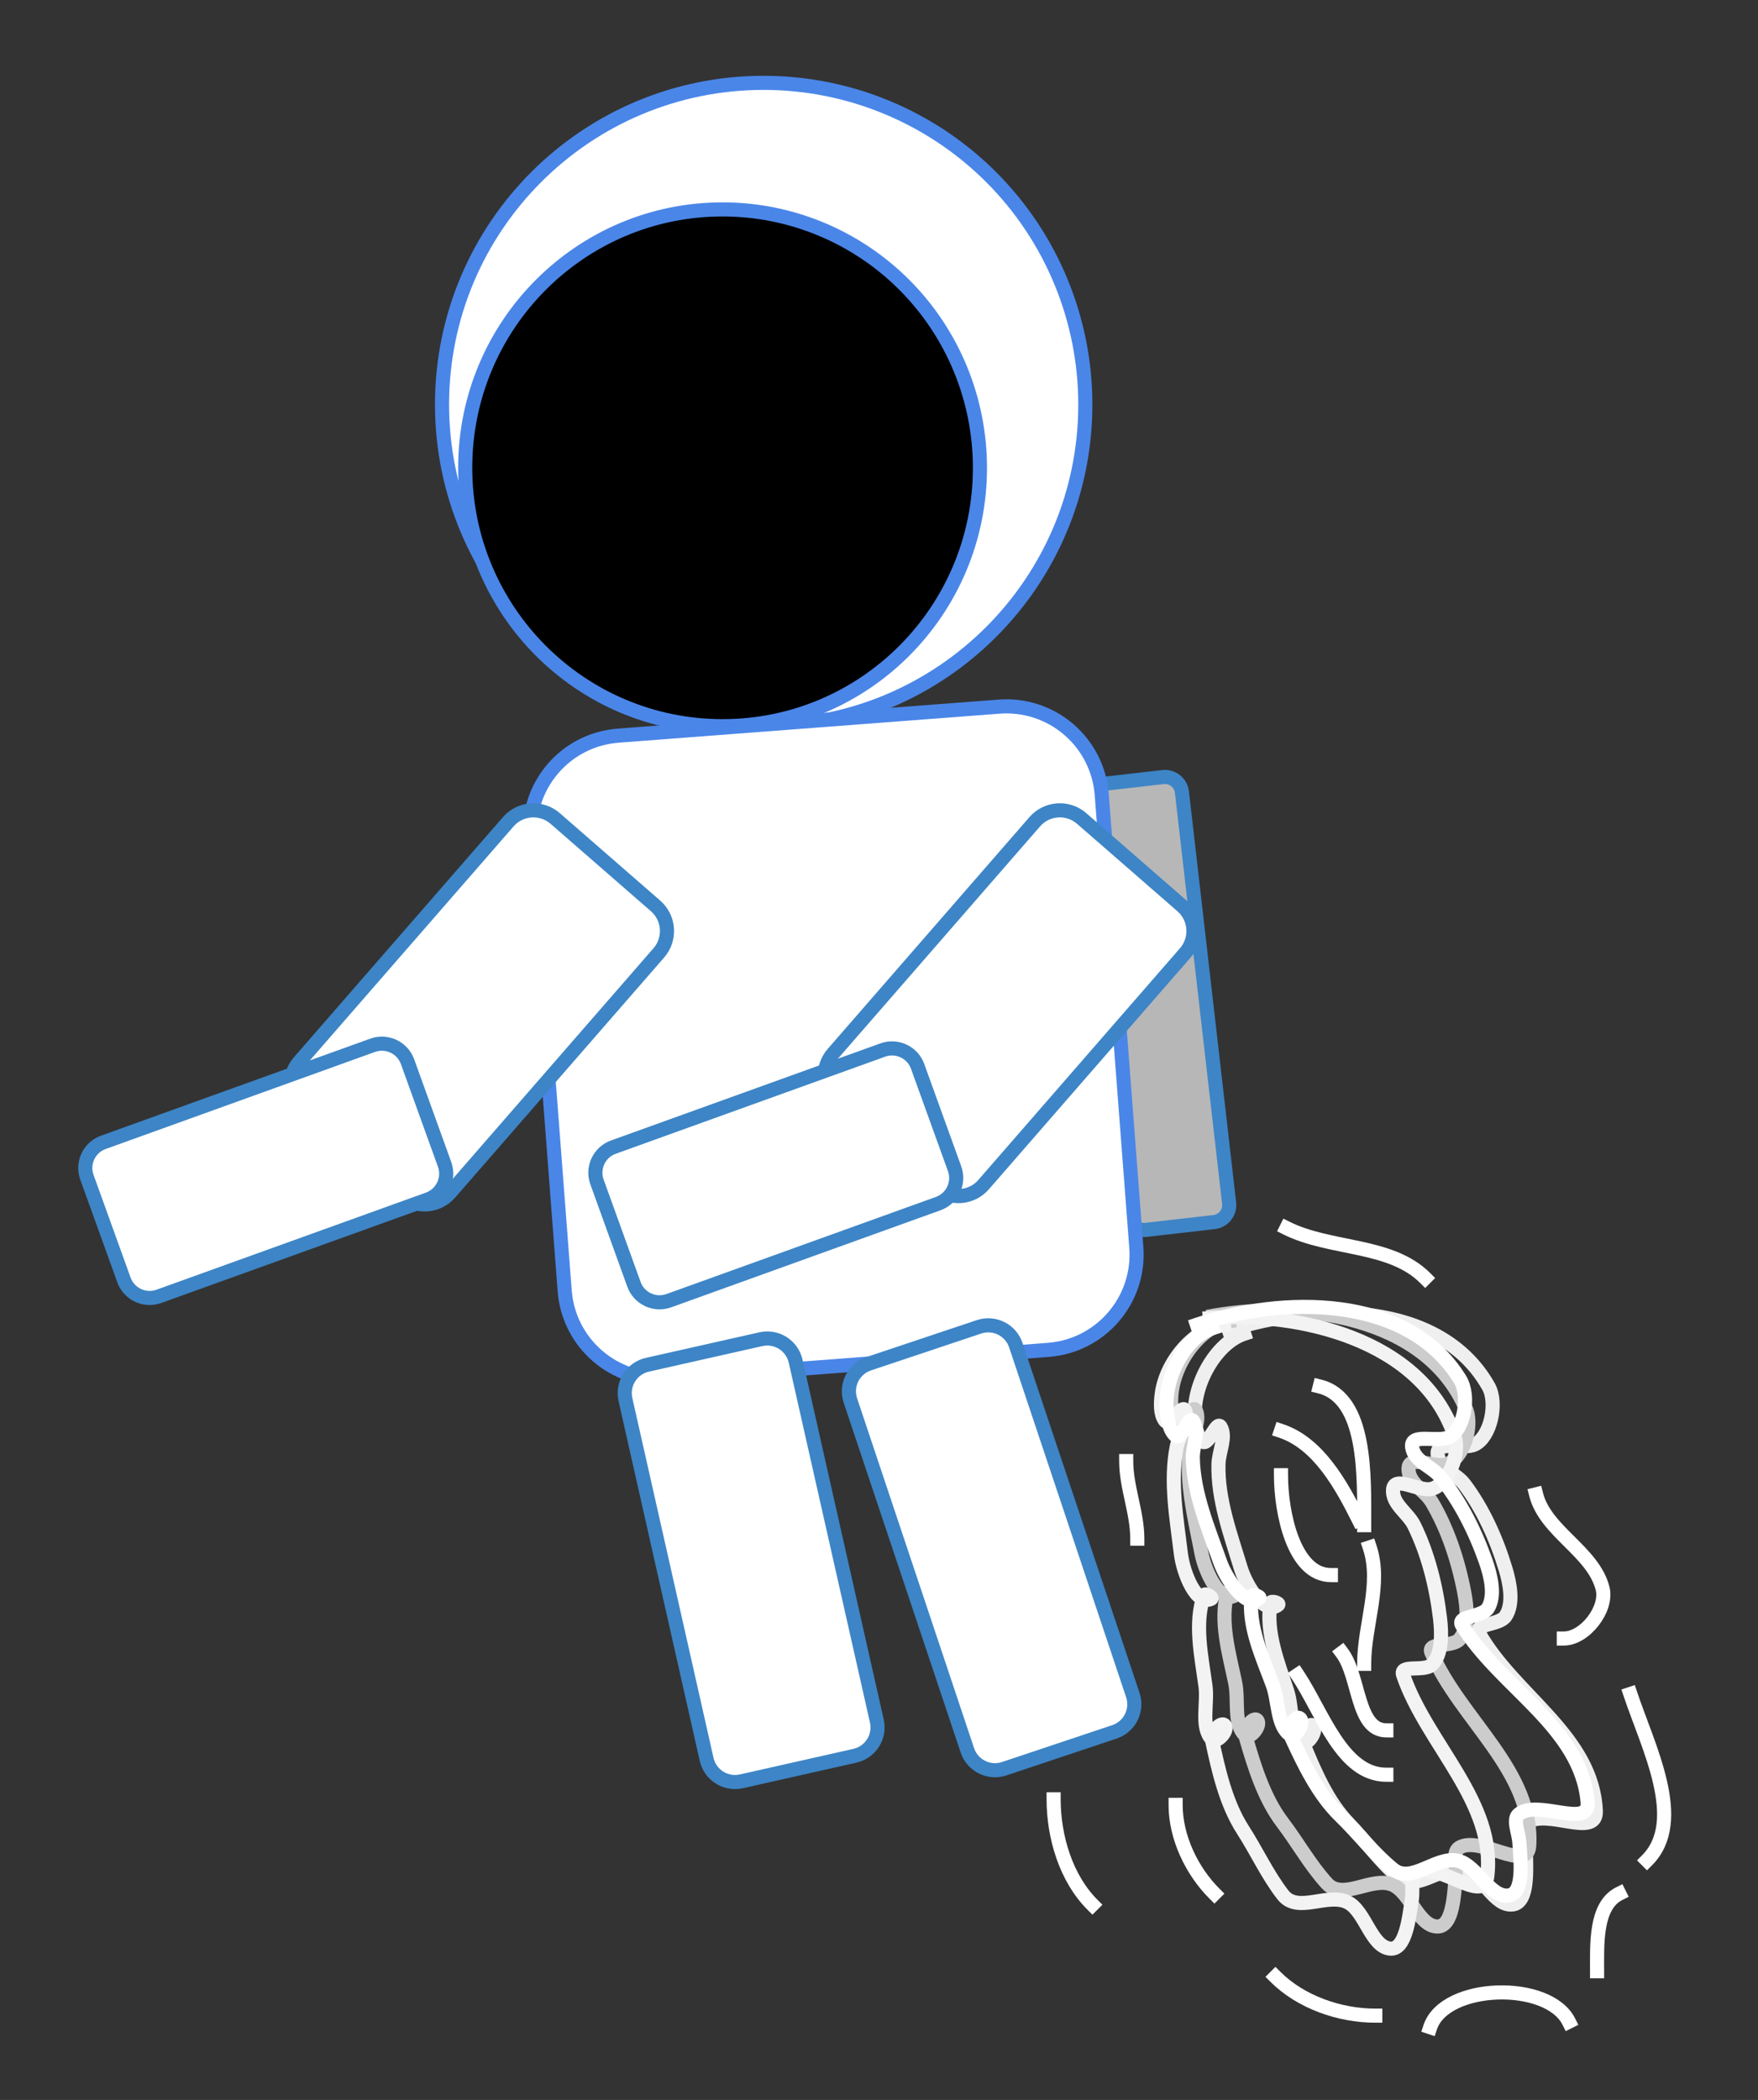 <svg version="1.1" viewBox="0.0 0.0 498.37 595.236" fill="none" stroke="none" stroke-linecap="square" stroke-miterlimit="10" xmlns:xlink="http://www.w3.org/1999/xlink" xmlns="http://www.w3.org/2000/svg"><rect x="0.0" y="0.0" width="498.37" height="595.236" fill="#333333" stroke="none"/><clipPath id="p.0"><path d="m0 0l498.37 0l0 595.236l-498.37 0l0 -595.236z" clip-rule="nonzero"/></clipPath><g clip-path="url(#p.0)"><path fill="#000000" fill-opacity="0.0" d="m0 0l498.37 0l0 595.236l-498.37 0z" fill-rule="evenodd"/><path fill="#b7b7b7" d="m306.18 227.831l0 0c-0.305 -2.658 1.602 -5.06 4.261 -5.365l19.254 -2.205l0 0c1.277 -0.146 2.559 0.221 3.566 1.02c1.006 0.799 1.654 1.966 1.801 3.242l13.382 116.515c0.305 2.658 -1.602 5.06 -4.261 5.365l-19.254 2.205c-2.659 0.304 -5.061 -1.604 -5.367 -4.262z" fill-rule="evenodd"/><path stroke="#3d85c6" stroke-width="4.0" stroke-linejoin="round" stroke-linecap="butt" d="m306.18 227.831l0 0c-0.305 -2.658 1.602 -5.06 4.261 -5.365l19.254 -2.205l0 0c1.277 -0.146 2.559 0.221 3.566 1.02c1.006 0.799 1.654 1.966 1.801 3.242l13.382 116.515c0.305 2.658 -1.602 5.06 -4.261 5.365l-19.254 2.205c-2.659 0.304 -5.061 -1.604 -5.367 -4.262z" fill-rule="evenodd"/><path fill="#ffffff" d="m125.312 114.664l0 0c0 -50.358 40.823 -91.181 91.181 -91.181l0 0c24.183 0 47.375 9.607 64.475 26.706c17.1 17.1 26.706 40.292 26.706 64.475l0 0c0 50.358 -40.823 91.181 -91.181 91.181l0 0c-50.358 0 -91.181 -40.823 -91.181 -91.181z" fill-rule="evenodd"/><path stroke="#4a86e8" stroke-width="4.0" stroke-linejoin="round" stroke-linecap="butt" d="m125.312 114.664l0 0c0 -50.358 40.823 -91.181 91.181 -91.181l0 0c24.183 0 47.375 9.607 64.475 26.706c17.1 17.1 26.706 40.292 26.706 64.475l0 0c0 50.358 -40.823 91.181 -91.181 91.181l0 0c-50.358 0 -91.181 -40.823 -91.181 -91.181z" fill-rule="evenodd"/><path fill="#000000" d="m131.879 132.601l0 0c0 -40.452 32.666 -73.244 72.961 -73.244l0 0c19.35 0 37.908 7.717 51.591 21.453c13.683 13.736 21.37 32.366 21.37 51.791l0 0c0 40.452 -32.666 73.244 -72.961 73.244l0 0c-40.295 0 -72.961 -32.792 -72.961 -73.244z" fill-rule="evenodd"/><path stroke="#4a86e8" stroke-width="4.0" stroke-linejoin="round" stroke-linecap="butt" d="m131.879 132.601l0 0c0 -40.452 32.666 -73.244 72.961 -73.244l0 0c19.35 0 37.908 7.717 51.591 21.453c13.683 13.736 21.37 32.366 21.37 51.791l0 0c0 40.452 -32.666 73.244 -72.961 73.244l0 0c-40.295 0 -72.961 -32.792 -72.961 -73.244z" fill-rule="evenodd"/><path fill="#ffffff" d="m150.285 237.593l0 0c-1.139 -14.916 10.03 -27.929 24.946 -29.066l108.03 -8.231l0 0c7.163 -0.546 14.25 1.776 19.702 6.455c5.452 4.679 8.822 11.332 9.369 18.495l9.797 128.315c1.139 14.916 -10.03 27.929 -24.946 29.066l-108.03 8.231c-14.916 1.136 -27.932 -10.034 -29.071 -24.95z" fill-rule="evenodd"/><path stroke="#4a86e8" stroke-width="4.0" stroke-linejoin="round" stroke-linecap="butt" d="m150.285 237.593l0 0c-1.139 -14.916 10.03 -27.929 24.946 -29.066l108.03 -8.231l0 0c7.163 -0.546 14.25 1.776 19.702 6.455c5.452 4.679 8.822 11.332 9.369 18.495l9.797 128.315c1.139 14.916 -10.03 27.929 -24.946 29.066l-108.03 8.231c-14.916 1.136 -27.932 -10.034 -29.071 -24.95z" fill-rule="evenodd"/><path fill="#ffffff" d="m293.338 232.928l0 0c3.42 -3.929 9.377 -4.341 13.305 -0.92l28.451 24.777l0 0c1.887 1.643 3.043 3.968 3.216 6.464c0.173 2.496 -0.653 4.958 -2.295 6.845l-57.19 65.708c-3.42 3.929 -9.377 4.341 -13.305 0.92l-28.451 -24.777c-3.928 -3.421 -4.341 -9.38 -0.921 -13.309z" fill-rule="evenodd"/><path stroke="#3d85c6" stroke-width="4.0" stroke-linejoin="round" stroke-linecap="butt" d="m293.338 232.928l0 0c3.42 -3.929 9.377 -4.341 13.305 -0.92l28.451 24.777l0 0c1.887 1.643 3.043 3.968 3.216 6.464c0.173 2.496 -0.653 4.958 -2.295 6.845l-57.19 65.708c-3.42 3.929 -9.377 4.341 -13.305 0.92l-28.451 -24.777c-3.928 -3.421 -4.341 -9.38 -0.921 -13.309z" fill-rule="evenodd"/><path fill="#ffffff" d="m144.09 232.927l0 0c3.421 -3.929 9.378 -4.34 13.307 -0.919l28.451 24.777l0 0c1.886 1.643 3.043 3.968 3.216 6.464c0.172 2.496 -0.654 4.958 -2.296 6.844l-59.266 68.072c-3.421 3.929 -9.378 4.34 -13.307 0.919l-28.451 -24.777c-3.928 -3.421 -4.34 -9.379 -0.919 -13.308z" fill-rule="evenodd"/><path stroke="#3d85c6" stroke-width="4.0" stroke-linejoin="round" stroke-linecap="butt" d="m144.09 232.927l0 0c3.421 -3.929 9.378 -4.34 13.307 -0.919l28.451 24.777l0 0c1.886 1.643 3.043 3.968 3.216 6.464c0.172 2.496 -0.654 4.958 -2.296 6.844l-59.266 68.072c-3.421 3.929 -9.378 4.34 -13.307 0.919l-28.451 -24.777c-3.928 -3.421 -4.34 -9.379 -0.919 -13.308z" fill-rule="evenodd"/><path fill="#ffffff" d="m169.239 335.029l0 0c-1.447 -4.007 0.629 -8.425 4.637 -9.87l76.385 -27.526c1.925 -0.694 4.046 -0.594 5.898 0.276c1.852 0.87 3.283 2.44 3.978 4.364l10.478 29.018c1.447 4.007 -0.629 8.425 -4.637 9.87l-76.385 27.526c-4.008 1.444 -8.429 -0.633 -9.876 -4.64z" fill-rule="evenodd"/><path stroke="#3d85c6" stroke-width="4.0" stroke-linejoin="round" stroke-linecap="butt" d="m169.239 335.029l0 0c-1.447 -4.007 0.629 -8.425 4.637 -9.87l76.385 -27.526c1.925 -0.694 4.046 -0.594 5.898 0.276c1.852 0.87 3.283 2.44 3.978 4.364l10.478 29.018c1.447 4.007 -0.629 8.425 -4.637 9.87l-76.385 27.526c-4.008 1.444 -8.429 -0.633 -9.876 -4.64z" fill-rule="evenodd"/><path fill="#ffffff" d="m24.638 333.703l0 0c-1.45 -4.018 0.633 -8.45 4.652 -9.898l76.344 -27.512c1.93 -0.695 4.057 -0.596 5.914 0.277c1.857 0.873 3.291 2.447 3.987 4.377l10.499 29.102c1.45 4.018 -0.633 8.45 -4.652 9.898l-76.344 27.511c-4.019 1.448 -8.452 -0.635 -9.901 -4.654z" fill-rule="evenodd"/><path stroke="#3d85c6" stroke-width="4.0" stroke-linejoin="round" stroke-linecap="butt" d="m24.638 333.703l0 0c-1.45 -4.018 0.633 -8.45 4.652 -9.898l76.344 -27.512c1.93 -0.695 4.057 -0.596 5.914 0.277c1.857 0.873 3.291 2.447 3.987 4.377l10.499 29.102c1.45 4.018 -0.633 8.45 -4.652 9.898l-76.344 27.511c-4.019 1.448 -8.452 -0.635 -9.901 -4.654z" fill-rule="evenodd"/><path fill="#ffffff" d="m177.303 396.697l0 0c-1.002 -4.441 1.786 -8.852 6.228 -9.852l32.168 -7.244l0 0c2.133 -0.48 4.37 -0.094 6.218 1.075c1.849 1.168 3.157 3.023 3.639 5.156l23.016 101.996c1.002 4.441 -1.786 8.852 -6.228 9.852l-32.168 7.244c-4.442 1 -8.855 -1.789 -9.857 -6.23z" fill-rule="evenodd"/><path stroke="#3d85c6" stroke-width="4.0" stroke-linejoin="round" stroke-linecap="butt" d="m177.303 396.697l0 0c-1.002 -4.441 1.786 -8.852 6.228 -9.852l32.168 -7.244l0 0c2.133 -0.48 4.37 -0.094 6.218 1.075c1.849 1.168 3.157 3.023 3.639 5.156l23.016 101.996c1.002 4.441 -1.786 8.852 -6.228 9.852l-32.168 7.244c-4.442 1 -8.855 -1.789 -9.857 -6.23z" fill-rule="evenodd"/><path fill="#ffffff" d="m241.078 396.981l0 0c-1.444 -4.317 0.885 -8.987 5.202 -10.431l31.265 -10.457l0 0c2.073 -0.693 4.337 -0.535 6.293 0.441c1.956 0.976 3.445 2.688 4.138 4.761l33.166 99.17c1.444 4.317 -0.885 8.987 -5.202 10.431l-31.265 10.457c-4.317 1.444 -8.987 -0.885 -10.431 -5.202z" fill-rule="evenodd"/><path stroke="#3d85c6" stroke-width="4.0" stroke-linejoin="round" stroke-linecap="butt" d="m241.078 396.981l0 0c-1.444 -4.317 0.885 -8.987 5.202 -10.431l31.265 -10.457l0 0c2.073 -0.693 4.337 -0.535 6.293 0.441c1.956 0.976 3.445 2.688 4.138 4.761l33.166 99.17c1.444 4.317 -0.885 8.987 -5.202 10.431l-31.265 10.457c-4.317 1.444 -8.987 -0.885 -10.431 -5.202z" fill-rule="evenodd"/><path fill="#000000" fill-opacity="0.0" d="m348.375 377.056c24.046 -7.856 59.723 -8.657 73.601 15.951c2.66 4.717 0.563 14.234 -3.854 16.408c-3.337 1.642 -11.023 -1.409 -10.568 2.846c0.436 4.076 5.255 5.38 7.567 8.436c5.211 6.886 9.055 15.342 11.693 24.054c1.265 4.18 2.314 9.813 0.024 13.325c-1.754 2.689 -9.137 2.061 -7.543 4.886c9.985 17.698 32.21 29.114 33.101 50.392c0.328 7.842 -14.136 -0.987 -19.629 3.382c-1.853 1.474 -0.254 5.294 -0.201 7.942c0.103 5.243 0.739 14.465 -3.641 15.128c-5.408 0.818 -8.693 -8.701 -14.041 -9.957c-6.03 -1.416 -13.338 6.607 -18.335 2.354c-5.214 -4.438 -9.421 -10.346 -14.266 -15.337c-5.876 -6.053 -9.616 -14.701 -12.987 -23.026c-0.711 -1.755 1.85 -5.995 3.013 -4.62c1.162 1.374 -1.587 5.583 -3.013 4.62c-3.718 -2.51 -2.819 -9.591 -4.339 -14.338c-2.568 -8.018 -6.193 -16.682 -4.792 -25.098c0.142 -0.855 2.768 0.022 2.159 0.507c-3.818 3.037 -9.036 -5.342 -10.592 -10.476c-2.887 -9.531 -6.565 -19.325 -6.308 -29.45c0.089 -3.51 2.274 -7.59 0.629 -10.508c-1.154 -2.047 -3.531 5.622 -5.171 4.113c-1.691 -1.555 -2.064 -4.633 -2.17 -7.169c-0.399 -9.54 6.229 -20.82 13.983 -23.353" fill-rule="evenodd"/><path stroke="#efefef" stroke-width="4.0" stroke-linejoin="round" stroke-linecap="butt" d="m348.375 377.056c24.046 -7.856 59.723 -8.657 73.601 15.951c2.66 4.717 0.563 14.234 -3.854 16.408c-3.337 1.642 -11.023 -1.409 -10.568 2.846c0.436 4.076 5.255 5.38 7.567 8.436c5.211 6.886 9.055 15.342 11.693 24.054c1.265 4.18 2.314 9.813 0.024 13.325c-1.754 2.689 -9.137 2.061 -7.543 4.886c9.985 17.698 32.21 29.114 33.101 50.392c0.328 7.842 -14.136 -0.987 -19.629 3.382c-1.853 1.474 -0.254 5.294 -0.201 7.942c0.103 5.243 0.739 14.465 -3.641 15.128c-5.408 0.818 -8.693 -8.701 -14.041 -9.957c-6.03 -1.416 -13.338 6.607 -18.335 2.354c-5.214 -4.438 -9.421 -10.346 -14.266 -15.337c-5.876 -6.053 -9.616 -14.701 -12.987 -23.026c-0.711 -1.755 1.85 -5.995 3.013 -4.62c1.162 1.374 -1.587 5.583 -3.013 4.62c-3.718 -2.51 -2.819 -9.591 -4.339 -14.338c-2.568 -8.018 -6.193 -16.682 -4.792 -25.098c0.142 -0.855 2.768 0.022 2.159 0.507c-3.818 3.037 -9.036 -5.342 -10.592 -10.476c-2.887 -9.531 -6.565 -19.325 -6.308 -29.45c0.089 -3.51 2.274 -7.59 0.629 -10.508c-1.154 -2.047 -3.531 5.622 -5.171 4.113c-1.691 -1.555 -2.064 -4.633 -2.17 -7.169c-0.399 -9.54 6.229 -20.82 13.983 -23.353" fill-rule="evenodd"/><path fill="#000000" fill-opacity="0.0" d="m344.134 372.934c24.666 -4.346 60.159 -0.019 71.431 26.403c2.161 5.065 -0.889 14.212 -5.494 15.736c-3.479 1.151 -10.798 -2.981 -10.779 1.308c0.019 4.109 4.668 6.096 6.653 9.462c4.472 7.585 7.428 16.531 9.16 25.559c0.831 4.331 1.298 10.074 -1.332 13.232c-2.014 2.418 -9.279 0.734 -7.984 3.768c8.111 19.004 29.009 33.528 27.73 54.78c-0.472 7.832 -13.93 -3.01 -19.827 0.54c-1.989 1.197 -0.79 5.22 -1.008 7.856c-0.431 5.22 -0.737 14.467 -5.153 14.496c-5.451 0.036 -7.744 -9.886 -12.924 -11.901c-5.841 -2.272 -13.911 4.644 -18.438 -0.295c-4.724 -5.154 -8.298 -11.624 -12.6 -17.275c-5.217 -6.853 -8.05 -15.975 -10.549 -24.724c-0.527 -1.845 2.446 -5.686 3.46 -4.154c1.014 1.531 -2.143 5.315 -3.46 4.154c-3.435 -3.026 -1.823 -9.926 -2.849 -14.857c-1.733 -8.329 -4.451 -17.451 -2.204 -25.604c0.228 -0.828 2.745 0.419 2.091 0.813c-4.098 2.467 -8.426 -6.601 -9.447 -11.921c-1.896 -9.877 -4.551 -20.127 -3.266 -30.142c0.445 -3.472 3.029 -7.209 1.693 -10.341c-0.938 -2.198 -4.076 5.074 -5.551 3.341c-1.52 -1.786 -1.578 -4.896 -1.425 -7.429c0.574 -9.528 8.299 -19.775 16.254 -21.176" fill-rule="evenodd"/><path stroke="#cccccc" stroke-width="4.0" stroke-linejoin="round" stroke-linecap="butt" d="m344.134 372.934c24.666 -4.346 60.159 -0.019 71.431 26.403c2.161 5.065 -0.889 14.212 -5.494 15.736c-3.479 1.151 -10.798 -2.981 -10.779 1.308c0.019 4.109 4.668 6.096 6.653 9.462c4.472 7.585 7.428 16.531 9.16 25.559c0.831 4.331 1.298 10.074 -1.332 13.232c-2.014 2.418 -9.279 0.734 -7.984 3.768c8.111 19.004 29.009 33.528 27.73 54.78c-0.472 7.832 -13.93 -3.01 -19.827 0.54c-1.989 1.197 -0.79 5.22 -1.008 7.856c-0.431 5.22 -0.737 14.467 -5.153 14.496c-5.451 0.036 -7.744 -9.886 -12.924 -11.901c-5.841 -2.272 -13.911 4.644 -18.438 -0.295c-4.724 -5.154 -8.298 -11.624 -12.6 -17.275c-5.217 -6.853 -8.05 -15.975 -10.549 -24.724c-0.527 -1.845 2.446 -5.686 3.46 -4.154c1.014 1.531 -2.143 5.315 -3.46 4.154c-3.435 -3.026 -1.823 -9.926 -2.849 -14.857c-1.733 -8.329 -4.451 -17.451 -2.204 -25.604c0.228 -0.828 2.745 0.419 2.091 0.813c-4.098 2.467 -8.426 -6.601 -9.447 -11.921c-1.896 -9.877 -4.551 -20.127 -3.266 -30.142c0.445 -3.472 3.029 -7.209 1.693 -10.341c-0.938 -2.198 -4.076 5.074 -5.551 3.341c-1.52 -1.786 -1.578 -4.896 -1.425 -7.429c0.574 -9.528 8.299 -19.775 16.254 -21.176" fill-rule="evenodd"/><path fill="#000000" fill-opacity="0.0" d="m342.955 373.596c24.886 -1.913 59.96 5.88 69.357 33.314c1.801 5.259 -1.874 14.075 -6.57 15.142c-3.548 0.806 -10.555 -4.03 -10.834 0.247c-0.267 4.097 4.229 6.532 5.973 10.081c3.929 7.997 6.253 17.202 7.352 26.368c0.527 4.397 0.594 10.166 -2.247 13.055c-2.175 2.212 -9.299 -0.178 -8.219 2.972c6.763 19.733 26.581 36.255 23.828 57.308c-1.015 7.759 -13.674 -4.365 -19.798 -1.406c-2.066 0.998 -1.15 5.124 -1.55 7.729c-0.792 5.16 -1.741 14.344 -6.143 13.94c-5.435 -0.499 -7.03 -10.611 -12.053 -13.126c-5.664 -2.836 -14.188 3.264 -18.356 -2.102c-4.349 -5.599 -7.462 -12.397 -11.357 -18.45c-4.723 -7.341 -6.912 -16.708 -8.795 -25.672c-0.397 -1.89 2.833 -5.426 3.737 -3.801c0.904 1.625 -2.505 5.086 -3.737 3.801c-3.213 -3.352 -1.126 -10.071 -1.806 -15.085c-1.148 -8.469 -3.223 -17.826 -0.416 -25.731c0.285 -0.803 2.707 0.687 2.027 1.015c-4.256 2.056 -7.939 -7.404 -8.587 -12.806c-1.203 -10.028 -3.136 -20.503 -1.159 -30.357c0.685 -3.416 3.52 -6.887 2.406 -10.139c-0.782 -2.282 -4.416 4.657 -5.765 2.785c-1.391 -1.929 -1.232 -5.033 -0.904 -7.543c1.234 -9.438 9.647 -18.892 17.672 -19.509" fill-rule="evenodd"/><path stroke="#f3f3f3" stroke-width="4.0" stroke-linejoin="round" stroke-linecap="butt" d="m342.955 373.596c24.886 -1.913 59.96 5.88 69.357 33.314c1.801 5.259 -1.874 14.075 -6.57 15.142c-3.548 0.806 -10.555 -4.03 -10.834 0.247c-0.267 4.097 4.229 6.532 5.973 10.081c3.929 7.997 6.253 17.202 7.352 26.368c0.527 4.397 0.594 10.166 -2.247 13.055c-2.175 2.212 -9.299 -0.178 -8.219 2.972c6.763 19.733 26.581 36.255 23.828 57.308c-1.015 7.759 -13.674 -4.365 -19.798 -1.406c-2.066 0.998 -1.15 5.124 -1.55 7.729c-0.792 5.16 -1.741 14.344 -6.143 13.94c-5.435 -0.499 -7.03 -10.611 -12.053 -13.126c-5.664 -2.836 -14.188 3.264 -18.356 -2.102c-4.349 -5.599 -7.462 -12.397 -11.357 -18.45c-4.723 -7.341 -6.912 -16.708 -8.795 -25.672c-0.397 -1.89 2.833 -5.426 3.737 -3.801c0.904 1.625 -2.505 5.086 -3.737 3.801c-3.213 -3.352 -1.126 -10.071 -1.806 -15.085c-1.148 -8.469 -3.223 -17.826 -0.416 -25.731c0.285 -0.803 2.707 0.687 2.027 1.015c-4.256 2.056 -7.939 -7.404 -8.587 -12.806c-1.203 -10.028 -3.136 -20.503 -1.159 -30.357c0.685 -3.416 3.52 -6.887 2.406 -10.139c-0.782 -2.282 -4.416 4.657 -5.765 2.785c-1.391 -1.929 -1.232 -5.033 -0.904 -7.543c1.234 -9.438 9.647 -18.892 17.672 -19.509" fill-rule="evenodd"/><path fill="#000000" fill-opacity="0.0" d="m339.313 375.504c23.745 -7.97 59.488 -8.976 74.567 15.472c2.891 4.687 1.236 14.186 -3.091 16.378c-3.269 1.656 -11.122 -1.34 -10.464 2.899c0.63 4.061 5.524 5.333 7.987 8.366c5.551 6.834 9.806 15.241 12.862 23.91c1.466 4.159 2.784 9.768 0.653 13.282c-1.632 2.691 -9.066 2.107 -7.334 4.915c10.85 17.584 33.678 28.834 35.576 50.04c0.7 7.815 -14.223 -0.902 -19.526 3.486c-1.789 1.48 -0.004 5.279 0.173 7.918c0.351 5.226 1.425 14.415 -2.938 15.101c-5.385 0.847 -9.129 -8.623 -14.552 -9.844c-6.115 -1.376 -13.065 6.664 -18.276 2.453c-5.438 -4.393 -9.936 -10.258 -15.032 -15.206c-6.179 -6 -10.338 -14.598 -14.112 -22.878c-0.796 -1.746 1.573 -5.986 2.803 -4.623c1.23 1.363 -1.328 5.574 -2.803 4.623c-3.847 -2.481 -3.28 -9.544 -5.029 -14.267c-2.954 -7.978 -6.999 -16.593 -5.991 -24.99c0.102 -0.853 2.777 0.006 2.189 0.493c-3.686 3.049 -9.315 -5.272 -11.117 -10.382c-3.345 -9.484 -7.496 -19.225 -7.717 -29.319c-0.076 -3.499 1.922 -7.58 0.134 -10.478c-1.254 -2.034 -3.276 5.624 -4.992 4.13c-1.769 -1.54 -2.289 -4.606 -2.515 -7.134c-0.851 -9.507 5.264 -20.79 12.921 -23.36" fill-rule="evenodd"/><path stroke="#ffffff" stroke-width="4.0" stroke-linejoin="round" stroke-linecap="butt" d="m339.313 375.504c23.745 -7.97 59.488 -8.976 74.567 15.472c2.891 4.687 1.236 14.186 -3.091 16.378c-3.269 1.656 -11.122 -1.34 -10.464 2.899c0.63 4.061 5.524 5.333 7.987 8.366c5.551 6.834 9.806 15.241 12.862 23.91c1.466 4.159 2.784 9.768 0.653 13.282c-1.632 2.691 -9.066 2.107 -7.334 4.915c10.85 17.584 33.678 28.834 35.576 50.04c0.7 7.815 -14.223 -0.902 -19.526 3.486c-1.789 1.48 -0.004 5.279 0.173 7.918c0.351 5.226 1.425 14.415 -2.938 15.101c-5.385 0.847 -9.129 -8.623 -14.552 -9.844c-6.115 -1.376 -13.065 6.664 -18.276 2.453c-5.438 -4.393 -9.936 -10.258 -15.032 -15.206c-6.179 -6 -10.338 -14.598 -14.112 -22.878c-0.796 -1.746 1.573 -5.986 2.803 -4.623c1.23 1.363 -1.328 5.574 -2.803 4.623c-3.847 -2.481 -3.28 -9.544 -5.029 -14.267c-2.954 -7.978 -6.999 -16.593 -5.991 -24.99c0.102 -0.853 2.777 0.006 2.189 0.493c-3.686 3.049 -9.315 -5.272 -11.117 -10.382c-3.345 -9.484 -7.496 -19.225 -7.717 -29.319c-0.076 -3.499 1.922 -7.58 0.134 -10.478c-1.254 -2.034 -3.276 5.624 -4.992 4.13c-1.769 -1.54 -2.289 -4.606 -2.515 -7.134c-0.851 -9.507 5.264 -20.79 12.921 -23.36" fill-rule="evenodd"/><path fill="#000000" fill-opacity="0.0" d="m374.147 393.013c13.344 3.336 12.577 25.547 12.577 39.302" fill-rule="evenodd"/><path stroke="#ffffff" stroke-width="4.0" stroke-linejoin="round" stroke-linecap="butt" d="m374.147 393.013c13.344 3.336 12.577 25.547 12.577 39.302" fill-rule="evenodd"/><path fill="#000000" fill-opacity="0.0" d="m363.142 418.165c0 10.546 3.604 28.297 14.15 28.297" fill-rule="evenodd"/><path stroke="#ffffff" stroke-width="4.0" stroke-linejoin="round" stroke-linecap="butt" d="m363.142 418.165c0 10.546 3.604 28.297 14.15 28.297" fill-rule="evenodd"/><path fill="#000000" fill-opacity="0.0" d="m363.142 405.591c10.569 3.523 17.028 15.187 22.01 25.152" fill-rule="evenodd"/><path stroke="#ffffff" stroke-width="4.0" stroke-linejoin="round" stroke-linecap="butt" d="m363.142 405.591c10.569 3.523 17.028 15.187 22.01 25.152" fill-rule="evenodd"/><path fill="#000000" fill-opacity="0.0" d="m380.436 468.472c5.069 6.759 4.126 22.008 12.575 22.008" fill-rule="evenodd"/><path stroke="#ffffff" stroke-width="4.0" stroke-linejoin="round" stroke-linecap="butt" d="m380.436 468.472c5.069 6.759 4.126 22.008 12.575 22.008" fill-rule="evenodd"/><path fill="#000000" fill-opacity="0.0" d="m367.858 474.761c7.003 10.498 12.532 28.297 25.152 28.297" fill-rule="evenodd"/><path stroke="#ffffff" stroke-width="4.0" stroke-linejoin="round" stroke-linecap="butt" d="m367.858 474.761c7.003 10.498 12.532 28.297 25.152 28.297" fill-rule="evenodd"/><path fill="#000000" fill-opacity="0.0" d="m388.297 438.604c3.484 10.452 -1.572 21.996 -1.572 33.013" fill-rule="evenodd"/><path stroke="#ffffff" stroke-width="4.0" stroke-linejoin="round" stroke-linecap="butt" d="m388.297 438.604c3.484 10.452 -1.572 21.996 -1.572 33.013" fill-rule="evenodd"/><path fill="#000000" fill-opacity="0.0" d="m435.457 423.57c2.645 10.579 16.22 16.146 18.866 26.724c1.45 5.797 -5.03 14.15 -11.005 14.15" fill-rule="evenodd"/><path stroke="#ffffff" stroke-width="4.0" stroke-linejoin="round" stroke-linecap="butt" d="m435.457 423.57c2.645 10.579 16.22 16.146 18.866 26.724c1.45 5.797 -5.03 14.15 -11.005 14.15" fill-rule="evenodd"/><path fill="#000000" fill-opacity="0.0" d="m333.273 511.606c0 9.152 4.534 18.681 11.005 25.152" fill-rule="evenodd"/><path stroke="#ffffff" stroke-width="4.0" stroke-linejoin="round" stroke-linecap="butt" d="m333.273 511.606c0 9.152 4.534 18.681 11.005 25.152" fill-rule="evenodd"/><path fill="#000000" fill-opacity="0.0" d="m298.688 510.034c0 10.611 3.502 22.366 11.005 29.869" fill-rule="evenodd"/><path stroke="#ffffff" stroke-width="4.0" stroke-linejoin="round" stroke-linecap="butt" d="m298.688 510.034c0 10.611 3.502 22.366 11.005 29.869" fill-rule="evenodd"/><path fill="#000000" fill-opacity="0.0" d="m319.265 414.139c0 7.41 3.144 14.597 3.144 22.008" fill-rule="evenodd"/><path stroke="#ffffff" stroke-width="4.0" stroke-linejoin="round" stroke-linecap="butt" d="m319.265 414.139c0 7.41 3.144 14.597 3.144 22.008" fill-rule="evenodd"/><path fill="#000000" fill-opacity="0.0" d="m364.714 348.113c12.456 6.223 29.456 4.302 39.302 14.147" fill-rule="evenodd"/><path stroke="#ffffff" stroke-width="4.0" stroke-linejoin="round" stroke-linecap="butt" d="m364.714 348.113c12.456 6.223 29.456 4.302 39.302 14.147" fill-rule="evenodd"/><path fill="#000000" fill-opacity="0.0" d="m462.181 480.165c4.998 14.987 15.888 35.989 4.717 47.16" fill-rule="evenodd"/><path stroke="#ffffff" stroke-width="4.0" stroke-linejoin="round" stroke-linecap="butt" d="m462.181 480.165c4.998 14.987 15.888 35.989 4.717 47.16" fill-rule="evenodd"/><path fill="#000000" fill-opacity="0.0" d="m361.57 560.339c7.157 7.157 18.178 11.005 28.299 11.005" fill-rule="evenodd"/><path stroke="#ffffff" stroke-width="4.0" stroke-linejoin="round" stroke-linecap="butt" d="m361.57 560.339c7.157 7.157 18.178 11.005 28.299 11.005" fill-rule="evenodd"/><path fill="#000000" fill-opacity="0.0" d="m405.449 574.627c4.146 -12.438 33.438 -13.299 39.302 -1.572" fill-rule="evenodd"/><path stroke="#ffffff" stroke-width="4.0" stroke-linejoin="round" stroke-linecap="butt" d="m405.449 574.627c4.146 -12.438 33.438 -13.299 39.302 -1.572" fill-rule="evenodd"/><path fill="#000000" fill-opacity="0.0" d="m459.036 536.759c-6.823 3.413 -6.286 14.379 -6.286 22.008" fill-rule="evenodd"/><path stroke="#ffffff" stroke-width="4.0" stroke-linejoin="round" stroke-linecap="butt" d="m459.036 536.759c-6.823 3.413 -6.286 14.379 -6.286 22.008" fill-rule="evenodd"/></g></svg>